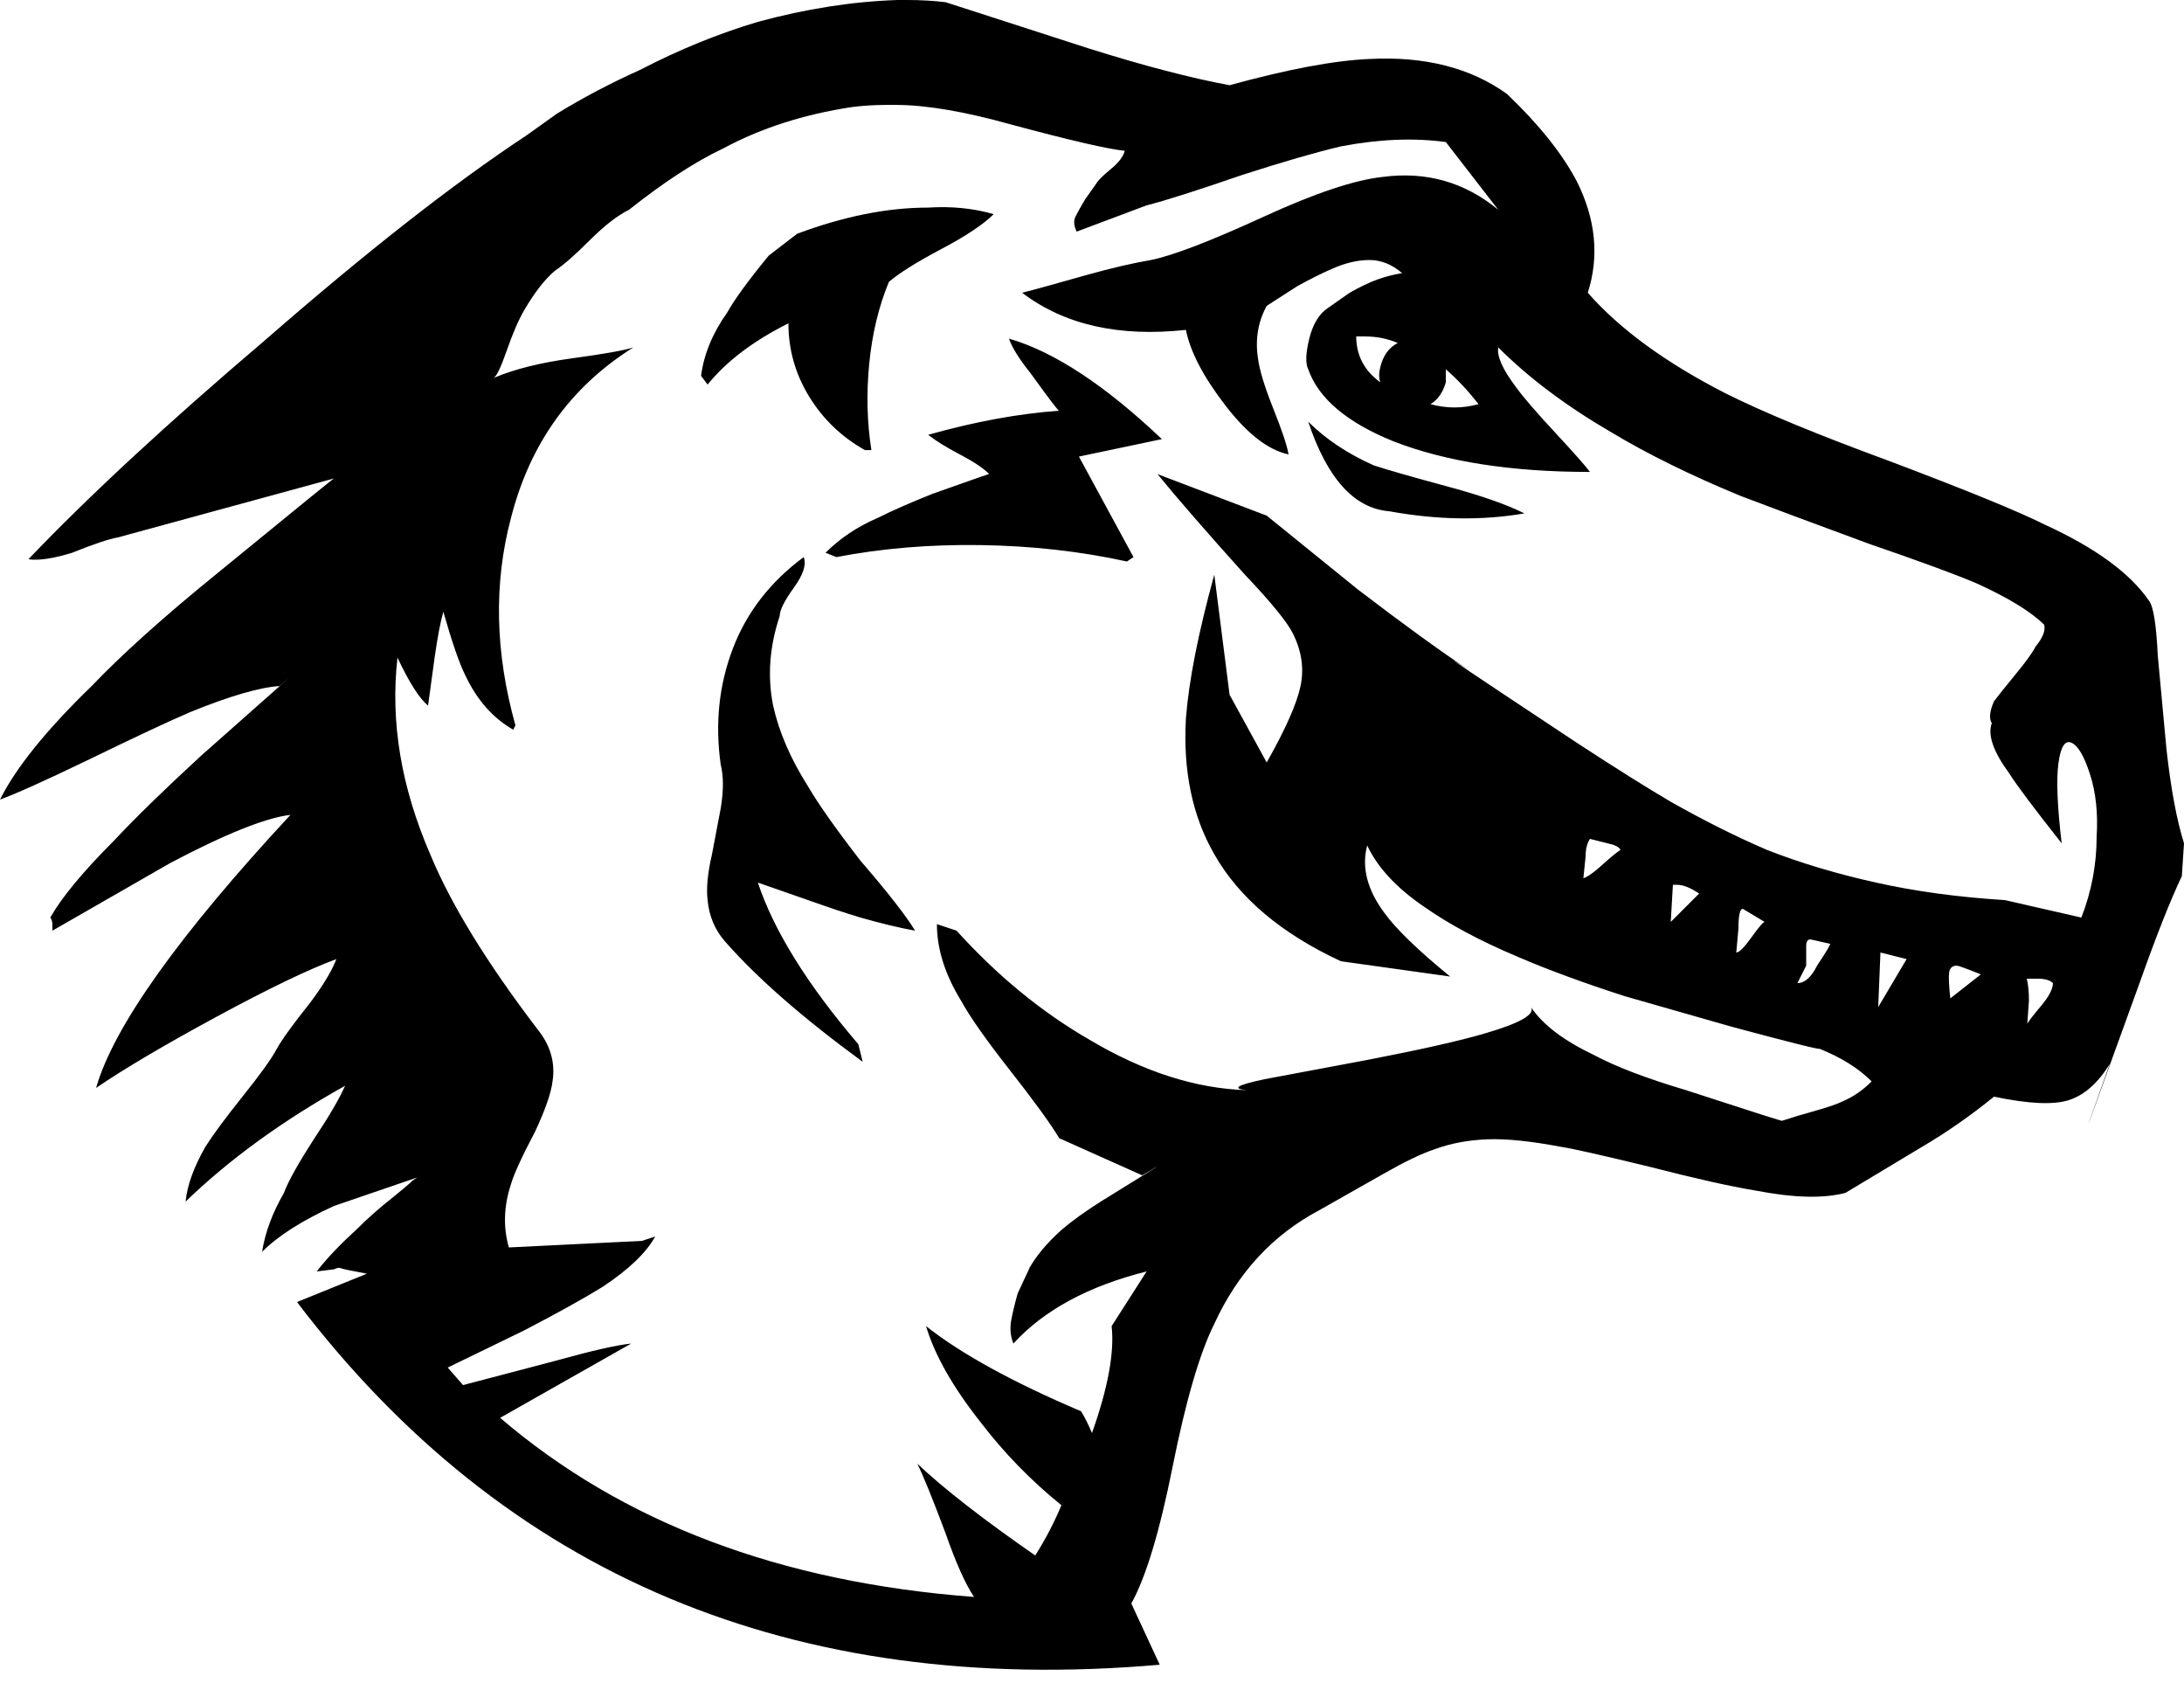 <svg width="29.297" height="22.754" viewBox="0 -45.811 29.297 22.754" xmlns="http://www.w3.org/2000/svg"><path d="M12.041 -45.811C11.436 -45.791 10.811 -45.693 10.166 -45.518C9.639 -45.361 9.111 -45.146 8.584 -44.873C8.193 -44.697 7.822 -44.502 7.471 -44.287L7.061 -43.994C6.084 -43.35 4.912 -42.432 3.545 -41.24C2.236 -40.127 1.182 -39.15 0.381 -38.311C0.518 -38.291 0.713 -38.32 0.967 -38.398C1.26 -38.516 1.465 -38.584 1.582 -38.604L4.482 -39.395C4.521 -39.434 4.004 -39.014 2.93 -38.135C2.207 -37.549 1.641 -37.041 1.23 -36.611C0.625 -36.025 0.215 -35.518 0 -35.088C0.215 -35.166 0.605 -35.342 1.172 -35.615C1.816 -35.928 2.275 -36.143 2.549 -36.26C3.076 -36.475 3.477 -36.592 3.75 -36.611C4.062 -36.885 3.711 -36.572 2.695 -35.674C2.207 -35.225 1.816 -34.844 1.523 -34.531C1.113 -34.121 0.83 -33.779 0.674 -33.506C0.693 -33.486 0.703 -33.452 0.703 -33.403C0.703 -33.354 0.703 -33.33 0.703 -33.33L2.285 -34.238C3.027 -34.629 3.564 -34.844 3.896 -34.883C2.393 -33.262 1.523 -32.041 1.289 -31.221C1.66 -31.475 2.197 -31.792 2.9 -32.173C3.604 -32.554 4.141 -32.812 4.512 -32.949C4.453 -32.793 4.336 -32.598 4.16 -32.363C3.926 -32.07 3.774 -31.86 3.706 -31.733C3.638 -31.606 3.486 -31.396 3.252 -31.104C3.018 -30.811 2.852 -30.586 2.754 -30.43C2.598 -30.156 2.51 -29.912 2.49 -29.697C3.076 -30.264 3.789 -30.781 4.629 -31.25C4.551 -31.074 4.414 -30.84 4.219 -30.547C4.004 -30.215 3.867 -29.971 3.809 -29.814C3.652 -29.541 3.555 -29.277 3.516 -29.023C3.73 -29.238 4.053 -29.443 4.482 -29.639L5.596 -30.02L5.508 -29.961C5.566 -30 5.488 -29.932 5.273 -29.756C5.098 -29.619 4.932 -29.473 4.775 -29.316C4.561 -29.121 4.385 -28.936 4.248 -28.76L4.482 -28.789C4.521 -28.809 4.551 -28.813 4.57 -28.804C4.59 -28.794 4.707 -28.77 4.922 -28.73L3.984 -28.35C6.777 -24.678 10.635 -23.057 15.557 -23.486L15.176 -24.307C15.371 -24.658 15.557 -25.273 15.732 -26.152C15.908 -27.031 16.094 -27.666 16.289 -28.057C16.602 -28.74 17.07 -29.248 17.695 -29.58L18.574 -30.078C18.848 -30.234 19.072 -30.342 19.248 -30.4C19.463 -30.479 19.697 -30.522 19.951 -30.532C20.205 -30.542 20.537 -30.508 20.947 -30.43C21.084 -30.41 21.475 -30.322 22.119 -30.166C22.725 -30.01 23.203 -29.902 23.555 -29.844C24.062 -29.746 24.463 -29.736 24.756 -29.814L25.781 -30.43C26.113 -30.625 26.436 -30.85 26.748 -31.104C27.217 -31.006 27.554 -30.991 27.759 -31.06C27.964 -31.128 28.145 -31.289 28.301 -31.543C27.812 -30.176 27.949 -30.547 28.711 -32.656C28.926 -33.262 29.111 -33.73 29.268 -34.062L29.297 -34.502C29.199 -34.814 29.121 -35.234 29.062 -35.762L28.945 -37.021C28.926 -37.432 28.887 -37.676 28.828 -37.754C28.574 -38.125 28.105 -38.467 27.422 -38.779C27.07 -38.955 26.377 -39.238 25.342 -39.629C24.385 -39.98 23.652 -40.283 23.145 -40.537C22.344 -40.947 21.729 -41.396 21.299 -41.885C21.455 -42.373 21.406 -42.871 21.152 -43.379C20.957 -43.75 20.645 -44.141 20.215 -44.551C19.727 -44.902 19.111 -45.059 18.369 -45.02C17.9 -45 17.275 -44.883 16.494 -44.668C15.967 -44.766 15.332 -44.932 14.59 -45.166L12.686 -45.781C12.529 -45.801 12.354 -45.811 12.158 -45.811ZM12.012 -44.404C12.422 -44.404 12.939 -44.316 13.564 -44.141C14.365 -43.926 14.873 -43.809 15.088 -43.789C15.068 -43.711 15.005 -43.628 14.897 -43.54C14.79 -43.452 14.727 -43.389 14.707 -43.35L14.561 -43.145C14.502 -43.047 14.458 -42.969 14.429 -42.91C14.399 -42.852 14.404 -42.783 14.443 -42.705L15.381 -43.057C15.615 -43.115 16.045 -43.252 16.67 -43.467C17.217 -43.643 17.656 -43.77 17.988 -43.848C18.496 -43.945 18.965 -43.965 19.395 -43.906L20.098 -42.998C19.648 -43.369 19.131 -43.516 18.545 -43.438C18.174 -43.398 17.646 -43.223 16.963 -42.91C16.24 -42.578 15.732 -42.383 15.439 -42.324C15.205 -42.285 14.912 -42.217 14.561 -42.119C14.15 -42.002 13.867 -41.924 13.711 -41.885C14.277 -41.455 15.01 -41.289 15.908 -41.387C15.967 -41.094 16.143 -40.757 16.436 -40.376C16.729 -39.995 17.012 -39.775 17.285 -39.717C17.266 -39.834 17.197 -40.039 17.08 -40.332C16.963 -40.625 16.895 -40.85 16.875 -41.006C16.836 -41.26 16.875 -41.494 16.992 -41.709L17.402 -41.973C17.578 -42.07 17.734 -42.148 17.871 -42.207C18.047 -42.285 18.213 -42.324 18.369 -42.324C18.525 -42.324 18.672 -42.266 18.809 -42.148C18.691 -42.129 18.579 -42.1 18.472 -42.061C18.364 -42.021 18.242 -41.963 18.105 -41.885L17.812 -41.68C17.695 -41.602 17.612 -41.465 17.563 -41.27C17.515 -41.074 17.51 -40.938 17.549 -40.859C17.686 -40.469 18.066 -40.146 18.691 -39.893C19.395 -39.619 20.273 -39.482 21.328 -39.482C21.27 -39.561 21.123 -39.727 20.889 -39.98C20.615 -40.273 20.43 -40.488 20.332 -40.625C20.156 -40.859 20.078 -41.035 20.098 -41.152C20.508 -40.742 21.016 -40.361 21.621 -40.01C22.109 -39.717 22.686 -39.434 23.35 -39.16C23.76 -39.004 24.336 -38.789 25.078 -38.516C25.762 -38.281 26.24 -38.105 26.514 -37.988C26.943 -37.793 27.246 -37.607 27.422 -37.432C27.441 -37.354 27.402 -37.256 27.305 -37.139C27.266 -37.061 27.178 -36.938 27.041 -36.772C26.904 -36.606 26.807 -36.484 26.748 -36.406C26.689 -36.27 26.68 -36.172 26.719 -36.113C26.66 -35.957 26.738 -35.732 26.953 -35.439C27.051 -35.283 27.285 -34.971 27.656 -34.502C27.598 -34.99 27.583 -35.347 27.612 -35.571C27.642 -35.796 27.7 -35.889 27.788 -35.85C27.876 -35.811 27.959 -35.669 28.037 -35.425C28.115 -35.181 28.145 -34.902 28.125 -34.59C28.125 -34.219 28.057 -33.857 27.92 -33.506L26.895 -33.74C26.27 -33.779 25.693 -33.857 25.166 -33.975C24.639 -34.092 24.15 -34.238 23.701 -34.414C23.291 -34.59 22.861 -34.805 22.412 -35.059C22.08 -35.254 21.66 -35.518 21.152 -35.85C19.648 -36.846 19.17 -37.168 19.717 -36.816C19.307 -37.09 18.809 -37.451 18.223 -37.9C18.535 -37.646 18.125 -37.979 16.992 -38.896L15.527 -39.453C15.781 -39.141 16.172 -38.691 16.699 -38.105C17.051 -37.734 17.266 -37.471 17.344 -37.314C17.461 -37.08 17.495 -36.846 17.446 -36.611C17.397 -36.377 17.246 -36.035 16.992 -35.586L16.494 -36.494L16.289 -38.105C16.074 -37.324 15.947 -36.68 15.908 -36.172C15.869 -35.469 15.996 -34.863 16.289 -34.355C16.621 -33.77 17.188 -33.291 17.988 -32.92L19.453 -32.715C19.023 -33.066 18.73 -33.35 18.574 -33.564C18.34 -33.877 18.262 -34.18 18.34 -34.473C18.477 -34.18 18.73 -33.906 19.102 -33.652C19.434 -33.418 19.854 -33.193 20.361 -32.979C20.771 -32.803 21.25 -32.627 21.797 -32.451C22.207 -32.334 22.686 -32.197 23.232 -32.041C24.033 -31.826 24.424 -31.729 24.404 -31.748C24.697 -31.631 24.932 -31.484 25.107 -31.309C24.99 -31.191 24.863 -31.104 24.727 -31.045C24.648 -31.006 24.521 -30.962 24.346 -30.913C24.17 -30.864 24.023 -30.82 23.906 -30.781C23.945 -30.762 23.516 -30.898 22.617 -31.191C22.09 -31.348 21.68 -31.504 21.387 -31.66C20.977 -31.855 20.693 -32.07 20.537 -32.305C20.596 -32.207 20.391 -32.09 19.922 -31.953C19.59 -31.855 19.072 -31.738 18.369 -31.602L16.963 -31.338C16.592 -31.26 16.514 -31.211 16.729 -31.191C16.045 -31.211 15.342 -31.436 14.619 -31.865C13.975 -32.236 13.379 -32.725 12.832 -33.33L12.568 -33.418C12.568 -33.086 12.676 -32.744 12.891 -32.393C13.008 -32.178 13.228 -31.865 13.55 -31.455C13.872 -31.045 14.092 -30.742 14.209 -30.547L15.322 -30.049C15.713 -30.283 15.527 -30.166 14.766 -29.697C14.551 -29.561 14.375 -29.434 14.238 -29.316C14.043 -29.141 13.896 -28.965 13.799 -28.789C13.857 -28.906 13.809 -28.799 13.652 -28.467C13.613 -28.33 13.584 -28.208 13.564 -28.101C13.545 -27.993 13.555 -27.891 13.594 -27.793C14.004 -28.242 14.6 -28.564 15.381 -28.76L14.912 -28.027C14.951 -27.676 14.863 -27.197 14.648 -26.592C14.609 -26.689 14.561 -26.787 14.502 -26.885C13.584 -27.275 12.891 -27.656 12.422 -28.027C12.539 -27.637 12.783 -27.207 13.154 -26.738C13.467 -26.328 13.828 -25.957 14.238 -25.625C14.141 -25.391 14.023 -25.166 13.887 -24.951C13.184 -25.439 12.656 -25.85 12.305 -26.182C12.383 -26.025 12.51 -25.713 12.686 -25.244C12.822 -24.854 12.949 -24.57 13.066 -24.395C10.469 -24.59 8.35 -25.391 6.709 -26.797L8.467 -27.793C8.271 -27.773 7.93 -27.695 7.441 -27.559L6.211 -27.236L6.006 -27.471L7.031 -27.969C7.48 -28.203 7.832 -28.398 8.086 -28.555C8.438 -28.789 8.672 -29.014 8.789 -29.229L8.613 -29.17L6.826 -29.082C6.748 -29.355 6.758 -29.639 6.855 -29.932C6.895 -30.068 7.002 -30.303 7.178 -30.635C7.314 -30.928 7.393 -31.152 7.412 -31.309C7.451 -31.562 7.383 -31.797 7.207 -32.012C6.523 -32.91 6.045 -33.691 5.771 -34.355C5.381 -35.254 5.234 -36.133 5.332 -36.992C5.488 -36.66 5.625 -36.445 5.742 -36.348L5.83 -36.992C5.869 -37.266 5.908 -37.471 5.947 -37.607C6.064 -37.197 6.162 -36.914 6.24 -36.758C6.396 -36.426 6.611 -36.182 6.885 -36.025L6.914 -36.084C6.641 -37.061 6.621 -37.988 6.855 -38.867C7.109 -39.863 7.656 -40.625 8.496 -41.152C8.379 -41.113 8.105 -41.064 7.676 -41.006C7.246 -40.947 6.895 -40.859 6.621 -40.742C6.66 -40.762 6.719 -40.884 6.797 -41.108C6.875 -41.333 6.953 -41.514 7.031 -41.65C7.168 -41.885 7.305 -42.061 7.441 -42.178C7.559 -42.256 7.715 -42.393 7.91 -42.588C8.105 -42.783 8.281 -42.92 8.438 -42.998C8.906 -43.369 9.326 -43.643 9.697 -43.818C10.205 -44.092 10.781 -44.277 11.426 -44.375C11.582 -44.395 11.738 -44.404 11.895 -44.404ZM12.451 -43.027C11.904 -43.027 11.318 -42.91 10.693 -42.676L10.312 -42.383C10.039 -42.051 9.854 -41.797 9.756 -41.621C9.561 -41.348 9.443 -41.064 9.404 -40.771L9.492 -40.654C9.746 -40.967 10.107 -41.24 10.576 -41.475C10.576 -41.123 10.669 -40.796 10.854 -40.493C11.04 -40.19 11.289 -39.951 11.602 -39.775L11.689 -39.775C11.631 -40.146 11.621 -40.532 11.66 -40.933C11.699 -41.333 11.787 -41.699 11.924 -42.031C12.061 -42.148 12.295 -42.295 12.627 -42.471C12.959 -42.646 13.193 -42.803 13.33 -42.939C13.057 -43.018 12.764 -43.047 12.451 -43.027ZM18.311 -41.299C18.467 -41.299 18.613 -41.27 18.75 -41.211C18.633 -41.152 18.555 -41.045 18.516 -40.889C18.496 -40.811 18.496 -40.742 18.516 -40.684C18.301 -40.84 18.193 -41.045 18.193 -41.299ZM13.535 -41.27C13.574 -41.152 13.672 -40.996 13.828 -40.801C14.082 -40.449 14.209 -40.283 14.209 -40.303C13.662 -40.264 13.076 -40.156 12.451 -39.98C12.549 -39.902 12.69 -39.814 12.876 -39.717C13.062 -39.619 13.193 -39.531 13.271 -39.453C13.369 -39.492 13.115 -39.404 12.51 -39.189C12.217 -39.072 11.973 -38.965 11.777 -38.867C11.504 -38.75 11.27 -38.594 11.074 -38.398L11.221 -38.34C11.826 -38.457 12.471 -38.511 13.154 -38.501C13.838 -38.491 14.492 -38.418 15.117 -38.281L15.205 -38.34L14.473 -39.688L15.586 -39.922C14.824 -40.645 14.141 -41.094 13.535 -41.27ZM19.395 -40.859C19.551 -40.723 19.697 -40.566 19.834 -40.391C19.619 -40.332 19.404 -40.332 19.189 -40.391C19.287 -40.449 19.355 -40.547 19.395 -40.684C19.395 -40.742 19.395 -40.801 19.395 -40.859ZM17.549 -40.156C17.803 -39.395 18.164 -38.994 18.633 -38.955C19.277 -38.838 19.883 -38.828 20.449 -38.926C20.215 -39.043 19.883 -39.16 19.453 -39.277C18.945 -39.414 18.604 -39.512 18.428 -39.57C18.076 -39.727 17.783 -39.922 17.549 -40.156ZM10.781 -38.34C10.332 -38.008 10.015 -37.598 9.829 -37.109C9.644 -36.621 9.59 -36.104 9.668 -35.557C9.707 -35.4 9.707 -35.205 9.668 -34.971L9.551 -34.355C9.492 -34.102 9.473 -33.896 9.492 -33.74C9.512 -33.525 9.59 -33.34 9.727 -33.184C10.156 -32.695 10.771 -32.158 11.572 -31.572L11.514 -31.807C10.83 -32.607 10.381 -33.33 10.166 -33.975L10.84 -33.74C11.113 -33.643 11.348 -33.564 11.543 -33.506C11.816 -33.428 12.061 -33.369 12.275 -33.33C12.158 -33.525 11.914 -33.838 11.543 -34.268C11.211 -34.697 10.977 -35.029 10.84 -35.264C10.605 -35.635 10.449 -35.996 10.371 -36.348C10.293 -36.738 10.322 -37.139 10.459 -37.549C10.459 -37.627 10.522 -37.754 10.649 -37.93C10.776 -38.105 10.82 -38.242 10.781 -38.34ZM21.328 -34.561C21.328 -34.561 21.406 -34.541 21.562 -34.502C21.66 -34.482 21.719 -34.453 21.738 -34.414C21.68 -34.375 21.597 -34.307 21.489 -34.209C21.382 -34.111 21.299 -34.053 21.24 -34.033C21.24 -34.033 21.25 -34.131 21.27 -34.326C21.27 -34.424 21.289 -34.502 21.328 -34.561ZM22.5 -33.945C22.578 -33.945 22.676 -33.906 22.793 -33.828L22.412 -33.447L22.441 -33.945ZM23.379 -33.623L23.672 -33.447C23.652 -33.447 23.594 -33.379 23.496 -33.242C23.398 -33.105 23.33 -33.037 23.291 -33.037L23.32 -33.359C23.32 -33.535 23.34 -33.623 23.379 -33.623ZM24.287 -33.213L24.551 -33.154C24.551 -33.135 24.492 -33.037 24.375 -32.861C24.297 -32.705 24.209 -32.627 24.111 -32.627L24.229 -32.861L24.229 -33.125C24.229 -33.184 24.248 -33.213 24.287 -33.213ZM25.225 -33.037L25.576 -32.949L25.195 -32.305ZM26.25 -32.861C26.27 -32.861 26.377 -32.822 26.572 -32.744L26.162 -32.422C26.143 -32.598 26.138 -32.715 26.147 -32.773C26.157 -32.832 26.191 -32.861 26.25 -32.861ZM27.334 -32.686C27.432 -32.686 27.5 -32.666 27.539 -32.627C27.539 -32.549 27.485 -32.446 27.378 -32.319C27.271 -32.192 27.207 -32.109 27.188 -32.07C27.168 -31.699 27.178 -31.807 27.217 -32.393C27.217 -32.51 27.207 -32.607 27.188 -32.686ZM27.334 -32.686"></path></svg>